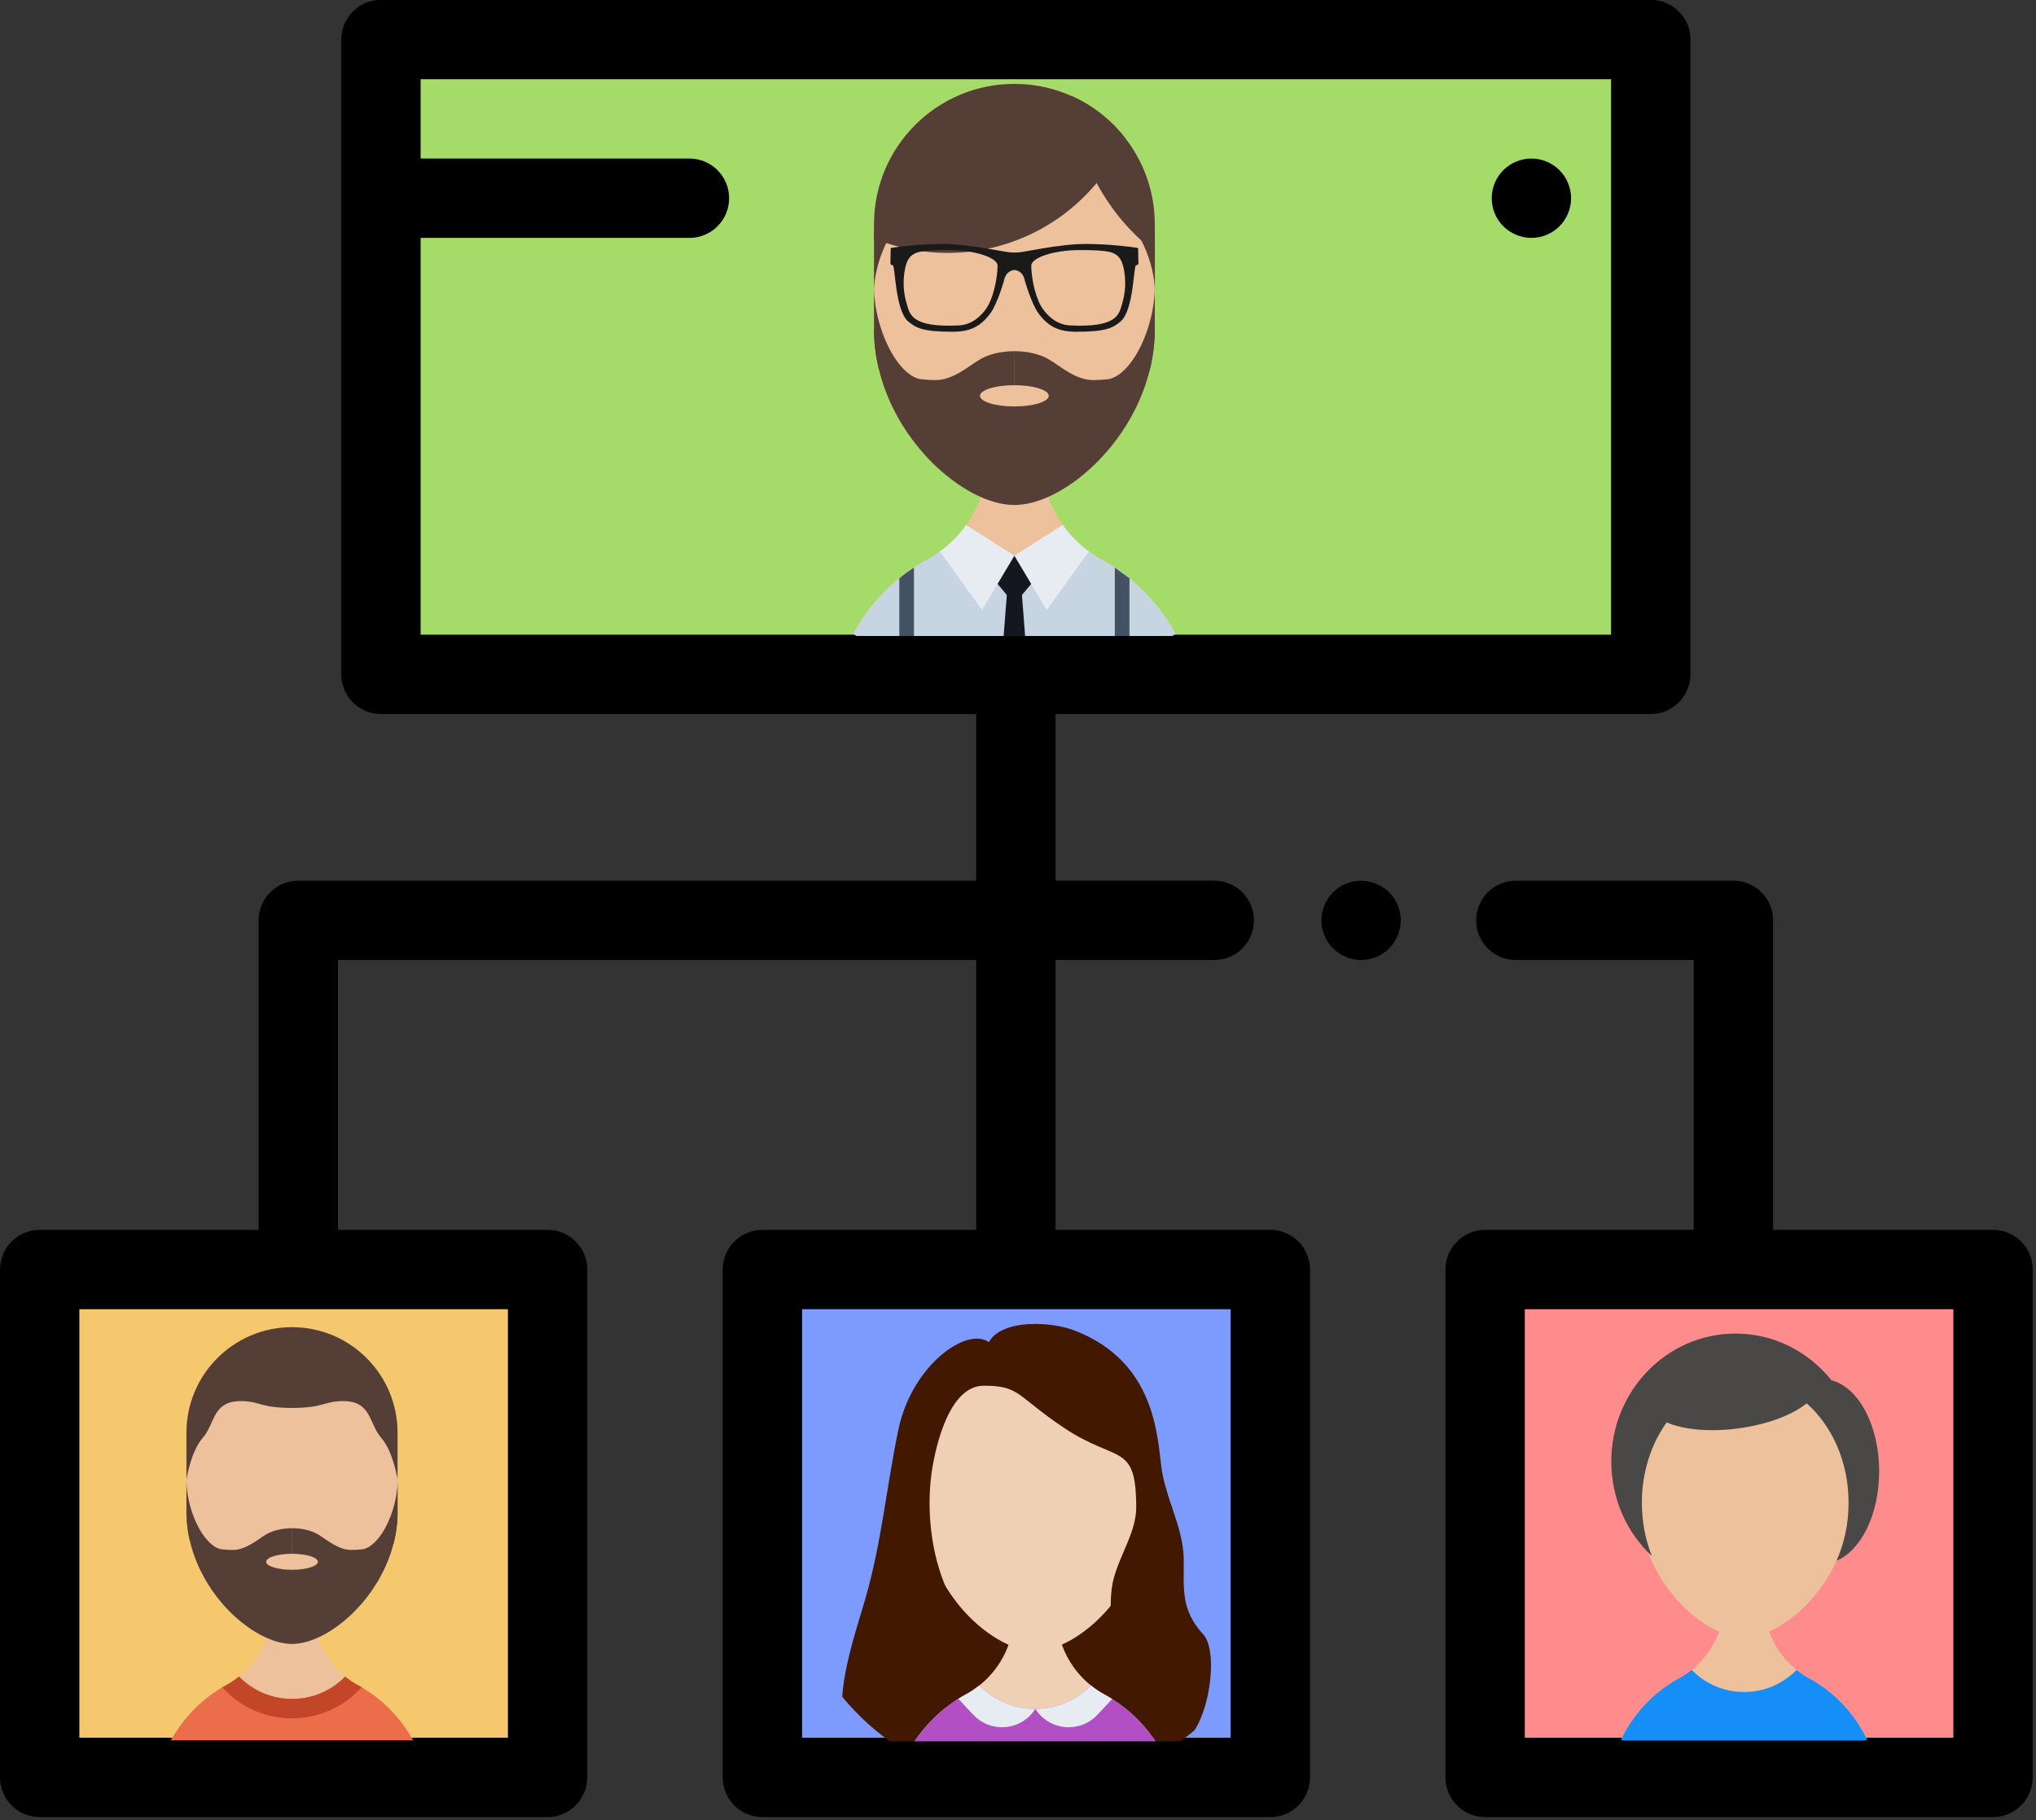 <?xml version="1.0" encoding="UTF-8" standalone="no"?>
<!-- Created with Inkscape (http://www.inkscape.org/) -->

<svg
   xmlns:dc="http://purl.org/dc/elements/1.1/"
   xmlns:cc="http://creativecommons.org/ns#"
   xmlns:rdf="http://www.w3.org/1999/02/22-rdf-syntax-ns#"
   xmlns:svg="http://www.w3.org/2000/svg"
   xmlns="http://www.w3.org/2000/svg"
   xmlns:xlink="http://www.w3.org/1999/xlink"
   xmlns:sodipodi="http://sodipodi.sourceforge.net/DTD/sodipodi-0.dtd"
   xmlns:inkscape="http://www.inkscape.org/namespaces/inkscape"
   width="142.053mm"
   height="127.008mm"
   viewBox="0 0 142.053 127.008"
   version="1.1"
   id="svg8"
   inkscape:version="0.92.3 (2405546, 2018-03-11)"
   sodipodi:docname="multi party.svg">
  <rect x="0" y="0" width="142.053" height="127.008" fill="#333333" stroke="none"/>
  <defs
     id="defs2">
    <circle
       r="94.074"
       cy="94.074"
       cx="94.074"
       id="SVGID_1_" />
    <circle
       r="94.074"
       cy="94.074"
       cx="94.074"
       id="SVGID_1_-3" />
    <circle
       r="94.074"
       cy="94.074"
       cx="94.074"
       id="SVGID_1_-8" />
    <circle
       r="94.074"
       cy="94.075"
       cx="94.074"
       id="SVGID_1_-4" />
  </defs>
  <sodipodi:namedview
     id="base"
     pagecolor="#ffffff"
     bordercolor="#666666"
     borderopacity="1.0"
     inkscape:pageopacity="0.0"
     inkscape:pageshadow="2"
     inkscape:zoom="0.49497475"
     inkscape:cx="-155.16836"
     inkscape:cy="210.84889"
     inkscape:document-units="mm"
     inkscape:current-layer="layer1"
     showgrid="false"
     inkscape:window-width="1440"
     inkscape:window-height="837"
     inkscape:window-x="-8"
     inkscape:window-y="-8"
     inkscape:window-maximized="1"
     fit-margin-top="0"
     fit-margin-left="0"
     fit-margin-right="0"
     fit-margin-bottom="0" />
  <g
     inkscape:label="Layer 1"
     inkscape:groupmode="layer"
     id="layer1"
     transform="translate(-37.246,-74.454)">
    <g
       id="g4594"
       transform="matrix(0.277,0,0,0.277,37.246,66.932)">
      <rect
         id="rect4518"
         height="159.921"
         width="319.841"
         style="fill:#a5dc69"
         y="37.112"
         x="95.952" />
      <rect
         id="rect4520"
         height="127.937"
         width="127.937"
         style="fill:#f5c86e"
         y="346.958"
         x="9.995" />
      <rect
         id="rect4522"
         height="127.937"
         width="127.937"
         style="fill:#7d9bff"
         y="346.958"
         x="192.035" />
      <rect
         id="rect4524"
         height="127.937"
         width="127.937"
         style="fill:#ff8c8c"
         y="346.958"
         x="374.064" />
      <path
         id="path4526"
         d="m 342.83,249.003 c -2.629,0 -5.207,1.068 -7.066,2.929 -1.859,1.86 -2.929,4.438 -2.929,7.066 0,2.628 1.068,5.207 2.929,7.065 1.859,1.859 4.438,2.93 7.066,2.93 2.629,0 5.197,-1.069 7.065,-2.93 1.859,-1.858 2.93,-4.437 2.93,-7.065 0,-2.628 -1.069,-5.207 -2.93,-7.066 -1.858,-1.86 -4.436,-2.929 -7.065,-2.929 z"
         inkscape:connector-curvature="0" />
      <path
         id="path4528"
         d="m 319.968,336.96 h -54.1 v -67.966 h 39.98 c 5.519,0 9.995,-4.476 9.995,-9.995 0,-5.519 -4.476,-9.995 -9.995,-9.995 h -39.98 v -41.979 h 149.926 c 5.519,0 9.995,-4.476 9.995,-9.995 V 37.109 c 0,-5.519 -4.476,-9.995 -9.995,-9.995 H 95.952 c -5.519,0 -9.995,4.476 -9.995,9.995 V 197.03 c 0,5.519 4.476,9.995 9.995,9.995 h 149.926 v 41.979 H 75.131 c -5.519,0 -9.995,4.476 -9.995,9.995 V 336.96 H 9.995 C 4.476,336.96 0,341.436 0,346.955 v 127.937 c 0,5.519 4.476,9.995 9.995,9.995 h 127.937 c 5.519,0 9.995,-4.476 9.995,-9.995 V 346.955 c 0,-5.519 -4.476,-9.995 -9.995,-9.995 H 85.126 v -67.966 h 160.752 v 67.966 h -53.846 c -5.519,0 -9.995,4.476 -9.995,9.995 v 127.937 c 0,5.519 4.476,9.995 9.995,9.995 h 127.937 c 5.519,0 9.995,-4.476 9.995,-9.995 V 346.955 c -10e-4,-5.52 -4.477,-9.995 -9.996,-9.995 z M 105.947,87.084 h 67.71 c 5.519,0 9.995,-4.476 9.995,-9.995 0,-5.519 -4.476,-9.995 -9.995,-9.995 h -67.71 V 47.104 H 405.798 V 187.035 H 105.947 Z m 21.99,377.812 H 19.99 V 356.95 h 107.946 v 107.946 z m 182.036,0 H 202.027 V 356.95 h 107.946 z"
         inkscape:connector-curvature="0" />
      <path
         id="path4530"
         d="M 502.005,336.96 H 446.61 v -77.961 c 0,-5.519 -4.476,-9.995 -9.995,-9.995 H 381.81 c -5.519,0 -9.995,4.476 -9.995,9.995 0,5.519 4.476,9.995 9.995,9.995 h 44.81 v 67.966 h -52.552 c -5.519,0 -9.995,4.476 -9.995,9.995 v 127.937 c 0,5.519 4.476,9.995 9.995,9.995 h 127.937 c 5.519,0 9.995,-4.476 9.995,-9.995 V 346.955 c 0,-5.52 -4.476,-9.995 -9.995,-9.995 z M 492.01,464.896 H 384.063 V 356.95 H 492.01 Z"
         inkscape:connector-curvature="0" />
      <path
         id="path4532"
         d="m 385.729,67.094 c -2.639,0 -5.207,1.068 -7.076,2.929 -1.858,1.859 -2.919,4.438 -2.919,7.066 0,2.628 1.06,5.207 2.919,7.065 1.869,1.859 4.448,2.93 7.076,2.93 2.629,0 5.197,-1.069 7.066,-2.93 1.859,-1.858 2.929,-4.437 2.929,-7.065 0,-2.628 -1.068,-5.207 -2.929,-7.066 -1.86,-1.86 -4.438,-2.929 -7.066,-2.929 z"
         inkscape:connector-curvature="0" />
      <g
         id="g4534" />
      <g
         id="g4536" />
      <g
         id="g4538" />
      <g
         id="g4540" />
      <g
         id="g4542" />
      <g
         id="g4544" />
      <g
         id="g4546" />
      <g
         id="g4548" />
      <g
         id="g4550" />
      <g
         id="g4552" />
      <g
         id="g4554" />
      <g
         id="g4556" />
      <g
         id="g4558" />
      <g
         id="g4560" />
      <g
         id="g4562" />
    </g>
    <g
       id="g4825"
       transform="matrix(0.234,0,0,0.234,155.942,68.341)">
      <g
         transform="translate(-298.868,40.198)"
         id="g4737">
        <defs
           id="defs4684">
          <circle
             id="circle4779"
             cx="94.074"
             cy="94.074"
             r="94.074" />
        </defs>
        <clipPath
           id="SVGID_2_">
          <use
             height="100%"
             width="100%"
             y="0"
             x="0"
             xlink:href="#SVGID_1_"
             style="overflow:visible"
             id="use4688" />
        </clipPath>
        <path
           inkscape:connector-curvature="0"
           style="fill:#ecc19c"
           d="M 135.938,52.784 V 84.05 c 0,0.453 -0.011,0.905 -0.021,1.357 -0.02,0.936 -0.072,1.871 -0.154,2.796 -0.02,0.319 -0.052,0.637 -0.093,0.956 -0.134,1.326 -0.318,2.632 -0.555,3.928 -0.083,0.432 -0.165,0.853 -0.258,1.275 -0.01,0.092 -0.03,0.175 -0.051,0.257 -0.083,0.432 -0.186,0.854 -0.288,1.275 -0.041,0.226 -0.103,0.452 -0.154,0.679 -0.052,0.195 -0.103,0.391 -0.164,0.586 -0.217,0.843 -0.463,1.666 -0.721,2.488 -0.123,0.391 -0.246,0.771 -0.38,1.162 -0.011,0.041 -0.031,0.082 -0.041,0.123 -0.124,0.349 -0.247,0.699 -0.37,1.048 -0.041,0.103 -0.082,0.205 -0.124,0.319 -0.123,0.329 -0.246,0.658 -0.38,0.987 -0.154,0.401 -0.318,0.792 -0.483,1.183 -0.144,0.35 -0.298,0.699 -0.452,1.049 -0.02,0.062 -0.052,0.113 -0.072,0.174 -0.175,0.37 -0.339,0.741 -0.514,1.1 -0.175,0.38 -0.36,0.761 -0.556,1.142 -0.37,0.75 -0.771,1.501 -1.172,2.231 -0.185,0.329 -0.37,0.658 -0.556,0.987 -1.583,2.725 -3.341,5.285 -5.253,7.649 -0.258,0.339 -0.524,0.668 -0.802,0.987 -0.381,0.462 -0.772,0.915 -1.162,1.357 -0.35,0.391 -0.699,0.781 -1.059,1.162 -0.987,1.059 -1.995,2.067 -3.023,3.013 -0.205,0.206 -0.422,0.391 -0.638,0.586 -0.349,0.319 -0.698,0.627 -1.059,0.925 -0.277,0.247 -0.565,0.483 -0.854,0.72 -0.74,0.606 -1.48,1.192 -2.23,1.737 -0.309,0.237 -0.628,0.463 -0.946,0.679 -0.514,0.37 -1.038,0.72 -1.563,1.059 -0.288,0.195 -0.586,0.38 -0.885,0.555 -1.049,0.648 -2.107,1.244 -3.156,1.758 -0.257,0.133 -0.514,0.257 -0.771,0.38 -0.258,0.123 -0.524,0.247 -0.802,0.37 -0.34,0.154 -0.679,0.298 -1.018,0.432 -0.134,0.062 -0.268,0.113 -0.401,0.154 -0.4,0.165 -0.812,0.319 -1.213,0.452 -0.504,0.185 -1.018,0.339 -1.521,0.483 -0.35,0.103 -0.709,0.195 -1.059,0.277 -0.021,0.011 -0.041,0.021 -0.072,0.021 -0.35,0.082 -0.699,0.165 -1.049,0.226 -0.093,0.021 -0.184,0.041 -0.277,0.051 -0.288,0.051 -0.576,0.103 -0.864,0.134 -0.411,0.062 -0.822,0.113 -1.233,0.134 -0.143,0.02 -0.277,0.031 -0.422,0.031 -0.328,0.021 -0.657,0.031 -0.977,0.031 h -0.03 c -0.319,0 -0.638,-0.01 -0.956,-0.031 -0.124,0 -0.247,-0.01 -0.371,-0.031 -0.287,-0.01 -0.586,-0.042 -0.894,-0.083 -0.062,0 -0.134,-0.01 -0.195,-0.02 -0.381,-0.051 -0.761,-0.113 -1.152,-0.185 -0.328,-0.051 -0.657,-0.124 -0.997,-0.206 -1.758,-0.401 -3.567,-1.007 -5.397,-1.82 -1.563,-0.689 -3.146,-1.521 -4.719,-2.488 -0.792,-0.483 -1.584,-0.997 -2.365,-1.542 -0.391,-0.278 -0.781,-0.555 -1.172,-0.843 -1.224,-0.895 -2.437,-1.871 -3.63,-2.92 -0.328,-0.298 -0.657,-0.596 -0.986,-0.905 -0.329,-0.298 -0.658,-0.606 -0.977,-0.904 -0.803,-0.771 -1.584,-1.573 -2.345,-2.406 -0.298,-0.318 -0.596,-0.647 -0.895,-0.987 -0.822,-0.925 -1.624,-1.881 -2.385,-2.879 -0.299,-0.36 -0.576,-0.73 -0.854,-1.1 -1.038,-1.377 -2.025,-2.817 -2.951,-4.308 -0.246,-0.401 -0.493,-0.813 -0.729,-1.213 -0.288,-0.483 -0.565,-0.976 -0.843,-1.47 -1.028,-1.851 -1.975,-3.773 -2.797,-5.758 -0.123,-0.288 -0.247,-0.576 -0.35,-0.863 -0.165,-0.37 -0.309,-0.751 -0.442,-1.121 -0.205,-0.545 -0.4,-1.09 -0.586,-1.635 -0.185,-0.545 -0.359,-1.1 -0.534,-1.655 -0.165,-0.535 -0.319,-1.069 -0.463,-1.614 -0.165,-0.576 -0.318,-1.162 -0.452,-1.758 -0.011,-0.062 -0.031,-0.123 -0.041,-0.185 -0.195,-0.822 -0.37,-1.655 -0.524,-2.498 -0.206,-1.111 -0.37,-2.242 -0.494,-3.383 -0.051,-0.36 -0.082,-0.72 -0.113,-1.08 -0.041,-0.38 -0.071,-0.751 -0.092,-1.131 -0.052,-0.689 -0.083,-1.388 -0.104,-2.087 -0.01,-0.453 -0.021,-0.905 -0.021,-1.357 V 52.784 c 0,-23.102 18.723,-41.834 41.825,-41.855 h 0.041 c 3.188,0 6.292,0.359 9.273,1.028 2.725,0.617 5.347,1.501 7.835,2.622 3.393,1.522 6.549,3.475 9.387,5.809 2.385,1.954 4.555,4.154 6.446,6.58 5.586,7.115 8.917,16.07 8.917,25.816 z"
           clip-path="url(#SVGID_2_)"
           id="path4691" />
        <path
           inkscape:connector-curvature="0"
           style="fill:#ecc19c"
           d="m 148.613,200.741 v 0.01 H 39.538 v -0.01 c 0,-6.158 1.018,-12.091 2.91,-17.612 0.339,-0.997 0.709,-1.984 1.11,-2.961 v -0.01 c 0.4,-0.977 0.822,-1.933 1.274,-2.879 1.8,-3.794 4.041,-7.341 6.642,-10.59 0.658,-0.812 1.326,-1.604 2.016,-2.365 0.339,-0.391 0.699,-0.771 1.059,-1.151 0.36,-0.37 0.72,-0.74 1.09,-1.11 1.841,-1.84 3.814,-3.526 5.892,-5.079 1.038,-0.771 2.087,-1.491 3.177,-2.19 1.09,-0.689 2.2,-1.347 3.331,-1.964 0.021,-0.02 0.041,-0.02 0.041,-0.02 0.442,-0.236 0.874,-0.493 1.306,-0.761 0.854,-0.514 1.696,-1.069 2.499,-1.665 0.411,-0.288 0.802,-0.586 1.192,-0.905 0.925,-0.74 1.819,-1.532 2.673,-2.365 0.277,-0.277 0.556,-0.555 0.833,-0.843 0.575,-0.597 1.12,-1.224 1.645,-1.861 0.258,-0.308 0.515,-0.627 0.751,-0.946 0.247,-0.318 0.483,-0.647 0.72,-0.977 1.83,-2.55 3.3,-5.356 4.38,-8.349 1.306,-3.64 2.015,-7.557 2.015,-11.649 l 7.948,0.041 8.173,0.041 c 0,4.04 0.689,7.916 1.964,11.515 1.06,3.002 2.529,5.809 4.329,8.359 1.871,2.652 4.102,5.017 6.631,7.042 0.381,0.309 0.761,0.607 1.142,0.884 0.37,0.278 0.75,0.545 1.141,0.802 0.083,0.062 0.154,0.113 0.237,0.165 0.37,0.247 0.74,0.494 1.131,0.72 0.421,0.257 0.854,0.514 1.285,0.751 0.071,0.02 0.134,0.051 0.185,0.093 0.905,0.504 1.8,1.028 2.674,1.573 0.421,0.257 0.843,0.524 1.254,0.823 0.854,0.555 1.687,1.141 2.498,1.758 0,0.011 0.011,0.011 0.011,0.011 h 0.01 c 2.077,1.552 4.041,3.248 5.881,5.079 9.908,9.869 16.025,23.502 16.025,38.595 z"
           clip-path="url(#SVGID_2_)"
           id="path4693" />
        <path
           inkscape:connector-curvature="0"
           style="fill:#c7d4e2"
           d="M 148.614,200.743 H 39.539 c 0,-6.159 1.019,-12.091 2.91,-17.612 0.339,-0.998 0.709,-1.984 1.11,-2.961 -0.011,-0.011 0,-0.011 0,-0.011 0.391,-0.977 0.822,-1.933 1.274,-2.878 1.8,-3.794 4.041,-7.341 6.642,-10.59 0.658,-0.813 1.327,-1.604 2.016,-2.365 0.339,-0.391 0.699,-0.771 1.059,-1.151 0.36,-0.37 0.72,-0.74 1.09,-1.11 1.841,-1.84 3.814,-3.527 5.892,-5.079 1.038,-0.771 2.087,-1.491 3.177,-2.19 1.09,-0.699 2.2,-1.357 3.331,-1.974 0.021,-0.02 0.041,-0.01 0.041,-0.01 v -0.01 c 0.442,-0.247 0.874,-0.494 1.306,-0.751 1.285,-0.781 2.52,-1.645 3.671,-2.591 0.01,0.01 0.01,0.01 0.021,0.02 5.325,5.449 12.738,8.831 20.964,8.852 h 0.082 c 8.225,0 15.669,-3.393 21.015,-8.842 l 0.011,-0.01 c 0.729,0.606 1.49,1.172 2.272,1.696 0.082,0.061 0.154,0.113 0.236,0.164 0.37,0.247 0.75,0.483 1.131,0.72 0.422,0.257 0.854,0.504 1.285,0.74 0.072,0.02 0.123,0.061 0.185,0.092 0.905,0.504 1.8,1.028 2.674,1.583 0.421,0.257 0.843,0.524 1.254,0.823 0.854,0.545 1.687,1.141 2.498,1.758 h 0.021 c 2.088,1.563 4.051,3.259 5.881,5.089 9.909,9.872 16.026,23.505 16.026,38.598 z"
           clip-path="url(#SVGID_2_)"
           id="path4695" />
        <path
           inkscape:connector-curvature="0"
           style="fill:#543e36"
           d="m 135.938,84.05 c 0,0.453 -0.011,0.905 -0.021,1.357 -0.02,0.936 -0.072,1.871 -0.154,2.796 -0.02,0.319 -0.052,0.637 -0.093,0.956 -0.134,1.326 -0.318,2.632 -0.555,3.928 -0.083,0.432 -0.165,0.853 -0.258,1.275 -0.01,0.092 -0.03,0.175 -0.051,0.257 -0.083,0.432 -0.186,0.854 -0.288,1.275 -0.052,0.247 -0.113,0.483 -0.186,0.72 -0.03,0.185 -0.082,0.37 -0.133,0.545 -0.217,0.843 -0.463,1.666 -0.721,2.488 -0.123,0.391 -0.246,0.771 -0.38,1.162 -0.011,0.041 -0.031,0.082 -0.041,0.123 -0.124,0.349 -0.247,0.699 -0.37,1.048 -0.041,0.103 -0.082,0.205 -0.124,0.319 -0.123,0.329 -0.246,0.658 -0.38,0.987 -0.154,0.401 -0.318,0.792 -0.483,1.183 -0.144,0.35 -0.298,0.699 -0.452,1.049 -0.02,0.062 -0.052,0.113 -0.072,0.174 -0.175,0.37 -0.339,0.741 -0.514,1.1 -0.175,0.38 -0.36,0.761 -0.556,1.142 -0.37,0.75 -0.771,1.501 -1.172,2.231 -0.185,0.329 -0.37,0.658 -0.556,0.987 -1.583,2.725 -3.341,5.285 -5.253,7.649 -0.258,0.339 -0.524,0.668 -0.802,0.987 -0.381,0.462 -0.772,0.915 -1.162,1.357 -0.35,0.391 -0.699,0.781 -1.059,1.162 -0.987,1.059 -1.995,2.067 -3.023,3.013 -0.205,0.206 -0.422,0.391 -0.638,0.586 -0.349,0.319 -0.698,0.627 -1.059,0.925 -0.277,0.247 -0.565,0.483 -0.854,0.72 -0.74,0.606 -1.48,1.192 -2.23,1.737 -0.309,0.237 -0.628,0.463 -0.946,0.679 -0.514,0.37 -1.038,0.72 -1.563,1.059 -0.288,0.195 -0.586,0.38 -0.885,0.555 -1.049,0.648 -2.107,1.244 -3.156,1.758 -0.257,0.133 -0.514,0.257 -0.771,0.38 -0.258,0.123 -0.524,0.247 -0.802,0.37 -0.34,0.154 -0.679,0.298 -1.018,0.432 -0.134,0.062 -0.268,0.113 -0.401,0.154 -0.4,0.165 -0.812,0.319 -1.213,0.452 -0.504,0.185 -1.018,0.339 -1.521,0.483 -0.35,0.103 -0.709,0.195 -1.059,0.277 -0.021,0.011 -0.041,0.021 -0.072,0.021 -0.35,0.082 -0.699,0.165 -1.049,0.226 -0.093,0.021 -0.184,0.041 -0.277,0.051 -0.288,0.051 -0.576,0.103 -0.864,0.134 -0.411,0.062 -0.822,0.113 -1.233,0.134 -0.143,0.02 -0.277,0.031 -0.422,0.031 -0.328,0.021 -0.657,0.031 -0.977,0.031 h -0.03 c -0.319,0 -0.638,-0.01 -0.956,-0.031 -0.124,0 -0.247,-0.01 -0.371,-0.031 -0.287,-0.01 -0.586,-0.042 -0.894,-0.083 -0.062,0 -0.134,-0.01 -0.195,-0.02 -0.381,-0.051 -0.761,-0.113 -1.152,-0.185 -0.328,-0.051 -0.657,-0.124 -0.997,-0.206 -1.758,-0.401 -3.567,-1.007 -5.397,-1.82 -1.563,-0.689 -3.146,-1.521 -4.719,-2.488 -0.792,-0.473 -1.573,-0.987 -2.365,-1.542 -0.391,-0.278 -0.781,-0.555 -1.172,-0.843 -1.224,-0.895 -2.437,-1.871 -3.63,-2.92 -0.328,-0.298 -0.657,-0.596 -0.986,-0.905 -0.329,-0.298 -0.658,-0.606 -0.977,-0.904 -0.803,-0.771 -1.584,-1.573 -2.345,-2.406 -0.298,-0.318 -0.596,-0.647 -0.895,-0.987 -0.822,-0.925 -1.624,-1.881 -2.385,-2.879 -0.299,-0.36 -0.576,-0.73 -0.854,-1.1 -1.038,-1.377 -2.025,-2.817 -2.951,-4.308 -0.246,-0.401 -0.493,-0.813 -0.729,-1.213 -0.288,-0.483 -0.565,-0.976 -0.843,-1.47 -1.028,-1.851 -1.975,-3.773 -2.797,-5.758 -0.123,-0.288 -0.247,-0.576 -0.35,-0.863 -0.165,-0.37 -0.309,-0.751 -0.442,-1.121 -0.205,-0.545 -0.4,-1.09 -0.586,-1.635 -0.185,-0.545 -0.359,-1.1 -0.534,-1.655 -0.165,-0.535 -0.319,-1.069 -0.463,-1.614 -0.165,-0.576 -0.318,-1.162 -0.452,-1.758 -0.011,-0.062 -0.031,-0.123 -0.041,-0.185 -0.195,-0.822 -0.37,-1.655 -0.524,-2.498 -0.206,-1.111 -0.37,-2.242 -0.494,-3.383 -0.051,-0.36 -0.082,-0.72 -0.113,-1.08 -0.041,-0.38 -0.071,-0.751 -0.092,-1.131 -0.052,-0.689 -0.083,-1.388 -0.104,-2.087 -0.01,-0.453 -0.021,-0.905 -0.021,-1.357 l 6.684,13.14 11.484,5.007 13.581,1.224 10.076,0.915 H 94.1 l 9.428,0.854 21.005,1.892 z"
           clip-path="url(#SVGID_2_)"
           id="path4697" />
        <path
           inkscape:connector-curvature="0"
           style="fill:#543e36"
           d="m 127.023,26.968 c -2.046,4.637 -4.709,8.945 -7.855,12.852 -0.185,0.227 -0.37,0.453 -0.565,0.679 -6.446,7.762 -14.897,13.798 -24.562,17.324 -2.54,0.936 -5.161,1.696 -7.855,2.262 -1.799,0.38 -3.629,0.679 -5.49,0.895 -2.139,0.236 -4.318,0.36 -6.528,0.36 -2.529,0 -5.007,-0.165 -7.443,-0.483 -2.386,-0.298 -4.72,-0.74 -7.002,-1.336 -1.306,-0.329 -2.581,-0.709 -3.846,-1.131 -1.244,-0.411 -2.457,-0.864 -3.66,-1.357 v -4.246 c 0,-23.102 18.723,-41.834 41.825,-41.855 h 0.041 c 3.188,0 6.292,0.359 9.273,1.028 2.725,0.617 5.347,1.501 7.835,2.622 3.393,1.522 6.549,3.475 9.387,5.809 2.384,1.95 4.554,4.151 6.445,6.577 z"
           clip-path="url(#SVGID_2_)"
           id="path4699" />
        <path
           inkscape:connector-curvature="0"
           style="fill:#543e36"
           d="m 135.938,52.784 v 8.235 c -7.136,-5.521 -13.047,-12.502 -17.314,-20.48 -0.01,-0.01 -0.01,-0.031 -0.021,-0.041 -4.194,-7.834 -6.796,-16.625 -7.412,-25.92 3.393,1.522 6.549,3.475 9.387,5.809 2.385,1.954 4.555,4.154 6.446,6.58 5.583,7.116 8.914,16.071 8.914,25.817 z"
           clip-path="url(#SVGID_2_)"
           id="path4701" />
        <path
           inkscape:connector-curvature="0"
           style="fill:#543e36"
           d="m 57.12,56.013 c -0.441,0.771 -0.843,1.563 -1.244,2.375 -0.153,0.318 -0.308,0.658 -0.462,0.987 -2.025,4.503 -3.044,8.924 -3.188,12.914 0,0.113 -0.011,0.236 -0.011,0.35 V 56.517 c 0,-0.576 0.021,-1.142 0.021,-1.697 1.625,0.422 3.249,0.833 4.884,1.193 z"
           clip-path="url(#SVGID_2_)"
           id="path4703" />
        <path
           inkscape:connector-curvature="0"
           style="fill:#543e36"
           d="m 131.054,56.013 c 0.622,1.093 1.177,2.213 1.71,3.361 2.088,4.643 3.11,9.178 3.198,13.268 v -16.13 c 0,-0.567 -0.021,-1.134 -0.021,-1.688 -1.623,0.419 -3.244,0.824 -4.887,1.189 z"
           clip-path="url(#SVGID_2_)"
           id="path4705" />
        <path
           inkscape:connector-curvature="0"
           style="fill:#1a1a1a"
           d="m 130.972,60.167 c 0,-0.175 -0.134,-0.329 -0.309,-0.35 -1.48,-0.226 -8.143,-1.142 -15.309,-1.142 -8.133,0 -18.63,2.55 -20.46,2.55 H 93.27 c -0.854,0 -3.588,-0.555 -7.084,-1.141 -4.02,-0.679 -9.037,-1.409 -13.376,-1.409 -5.243,0 -10.22,0.494 -13.088,0.843 -1.049,0.124 -1.82,0.236 -2.221,0.298 -0.175,0.021 -0.309,0.175 -0.309,0.35 l -0.082,4.369 c 0,0.154 0.093,0.288 0.236,0.35 l 0.493,0.175 c 0.73,0.278 0.669,13.448 4.596,16.738 2.334,1.943 4.411,3.053 13.16,3.053 5.069,0 8.256,-1.367 11.279,-5.449 2.18,-2.93 4.112,-9.86 4.112,-9.86 0.586,-2.858 2.714,-3.084 3.054,-3.105 0.021,0 0.041,0 0.041,0 0.071,0 2.468,0.041 3.095,3.105 0,0 1.933,6.93 4.112,9.86 3.022,4.082 6.21,5.449 11.278,5.449 8.75,0 10.826,-1.11 13.16,-3.053 3.928,-3.29 3.866,-16.46 4.596,-16.738 l 0.494,-0.175 c 0.143,-0.062 0.236,-0.195 0.236,-0.35 z M 86.875,75.753 c -1.285,3.043 -4.606,6.971 -9.284,7.207 -14.034,0.709 -14.682,-3.208 -15.587,-6.313 -0.915,-3.105 -1.151,-5.83 -0.792,-8.935 0.37,-3.105 1.152,-4.925 2.561,-5.84 0.606,-0.401 1.265,-0.761 2.951,-1.018 1.511,-0.226 3.845,-0.36 7.731,-0.36 2.251,0 4.359,0.175 6.24,0.483 4.997,0.802 8.369,2.499 8.369,4.174 0,1.143 -0.288,6.098 -2.189,10.602 z m 39.284,0.894 c -0.904,3.105 -1.552,7.022 -15.586,6.313 -4.678,-0.236 -7.999,-4.164 -9.284,-7.207 -1.902,-4.503 -2.189,-9.459 -2.189,-10.6 0,-2.303 6.395,-4.658 14.609,-4.658 8.215,0 9.53,0.617 10.683,1.378 1.408,0.915 2.189,2.735 2.56,5.84 0.36,3.105 0.123,5.83 -0.793,8.934 z"
           clip-path="url(#SVGID_2_)"
           id="path4707" />
        <g
           clip-path="url(#SVGID_2_)"
           id="g4713">
          <path
             inkscape:connector-curvature="0"
             style="fill:#543e36"
             d="m 94.123,90.65 -0.011,10.138 -0.01,3.547 v 2.786 l -0.011,9.253 v 0.01 l -0.01,-0.01 H 94.07 L 94.04,116.353 53.604,95.771 c -0.011,-0.062 -0.031,-0.123 -0.041,-0.185 -0.195,-0.822 -0.37,-1.655 -0.524,-2.498 -0.206,-1.111 -0.37,-2.242 -0.494,-3.383 -0.051,-0.36 -0.082,-0.72 -0.113,-1.08 -0.041,-0.38 -0.071,-0.751 -0.092,-1.131 -0.052,-0.689 -0.083,-1.388 -0.104,-2.087 -0.01,-0.453 -0.021,-0.905 -0.021,-1.357 V 71.764 c 0,0.175 0.011,0.35 0.011,0.524 0.082,2.971 0.555,6.241 1.47,9.582 0.71,2.57 1.594,4.945 2.622,7.063 v 0.01 c 2.694,5.604 6.303,9.407 9.623,10.024 0.206,0.031 0.422,0.051 0.628,0.072 1.285,0.144 2.632,0.226 4.02,0.226 5.243,0 9.901,-4.215 12.831,-5.922 0.021,-0.01 0.041,-0.021 0.062,-0.031 0.154,-0.093 0.309,-0.185 0.442,-0.278 0.041,-0.031 0.082,-0.051 0.123,-0.072 2.468,-1.409 6.025,-2.303 9.994,-2.313 h 0.082 z"
             id="path4709" />
          <path
             inkscape:connector-curvature="0"
             style="fill:#543e36"
             d="m 135.947,71.764 -0.01,12.286 c 0,3.085 -0.288,6.107 -0.822,9.038 -0.217,1.172 -0.463,2.333 -0.751,3.485 l -9.49,13.705 -30.782,6.097 h -0.01 l -0.011,0.01 v -0.01 l -0.03,-25.727 h 0.082 c 3.969,0.01 7.536,0.905 10.004,2.313 0.041,0.021 0.071,0.041 0.113,0.072 0.144,0.093 0.298,0.185 0.452,0.278 0.01,0.01 0.03,0.021 0.051,0.031 2.941,1.707 7.588,5.925 12.832,5.925 1.388,0 2.734,-0.082 4.019,-0.226 0.216,-0.021 0.422,-0.041 0.638,-0.072 3.311,-0.617 6.93,-4.421 9.613,-10.024 v -0.01 c 1.027,-2.118 1.912,-4.493 2.621,-7.063 0.926,-3.393 1.409,-6.703 1.471,-9.716 0.01,-0.135 0.01,-0.259 0.01,-0.392 z"
             id="path4711" />
        </g>
        <ellipse
           style="fill:#ecc19c"
           cx="94.074"
           cy="103.955"
           rx="10.255"
           ry="3.17"
           clip-path="url(#SVGID_2_)"
           id="ellipse4715" />
        <g
           clip-path="url(#SVGID_2_)"
           id="g4721">
          <path
             inkscape:connector-curvature="0"
             style="fill:#435363"
             d="m 64.131,155.174 v 56.558 h -4.369 v -53.37 c 0.586,-0.473 1.172,-0.936 1.769,-1.378 0.853,-0.637 1.716,-1.234 2.6,-1.81 z"
             id="path4717" />
          <polygon
             style="fill:#435363"
             points="128.39,211.732 128.39,200.741 128.39,158.372 124.021,155.185 124.021,200.741 124.021,211.732 "
             id="polygon4719" />
        </g>
        <g
           clip-path="url(#SVGID_2_)"
           id="g4735">
          <g
             id="g4727">
            <polygon
               style="fill:#141720"
               points="82.113,151.713 94.074,166.049 106.036,151.713 "
               id="polygon4723" />
            <path
               inkscape:connector-curvature="0"
               style="fill:#141720"
               d="m 94.074,225.437 h -7.073 l 5.11,-65.8 c 0.215,0.837 3.712,0.837 3.927,0 l 5.11,65.8 z"
               id="path4725" />
          </g>
          <g
             id="g4733">
            <path
               inkscape:connector-curvature="0"
               style="fill:#e7ecf2"
               d="m 94.07,151.638 -0.03,0.051 -0.011,0.021 -4.966,8.338 -4.637,7.772 -12.554,-17.447 c 0.401,-0.288 0.802,-0.596 1.183,-0.915 0.01,0.01 0.01,0.01 0.021,0.021 2.518,-2.005 4.76,-4.359 6.621,-6.991 l 14.343,9.13 z"
               id="path4729" />
            <path
               inkscape:connector-curvature="0"
               style="fill:#e7ecf2"
               d="m 116.278,150.373 -12.554,17.447 -4.637,-7.772 -4.977,-8.338 -0.041,-0.072 14.436,-9.191 c 1.871,2.652 4.102,5.017 6.631,7.042 0.382,0.308 0.761,0.607 1.142,0.884 z"
               id="path4731" />
          </g>
        </g>
      </g>
      <g
         id="g4741" />
      <g
         id="g4743" />
      <g
         id="g4745" />
      <g
         id="g4747" />
      <g
         id="g4749" />
      <g
         id="g4751" />
      <g
         id="g4753" />
      <g
         id="g4755" />
      <g
         id="g4757" />
      <g
         id="g4759" />
      <g
         id="g4761" />
      <g
         id="g4763" />
      <g
         id="g4765" />
      <g
         id="g4767" />
      <g
         id="g4769" />
    </g>
    <g
       id="g4927"
       transform="matrix(0.185,0,0,0.185,79.165,163.657)">
      <g
         id="g4855"
         transform="translate(30.305,4.041)">
        <g
           id="g4853"
           transform="translate(39.396)">
          <defs
             id="defs4828">
            <circle
               r="94.074"
               cy="94.074"
               cx="94.074"
               id="circle4895" />
          </defs>
          <clipPath
             id="SVGID_2_-5">
            <use
               id="use4832"
               style="overflow:visible"
               xlink:href="#SVGID_1_-3"
               x="0"
               y="0"
               width="100%"
               height="100%" />
          </clipPath>
          <g
             id="g4851"
             clip-path="url(#SVGID_2_)">
            <polygon
               id="polygon4835"
               points="149.561,97.761 149.561,185.173 38.8,183.288 38.8,95.876 "
               style="fill:#421800" />
            <path
               id="path4837"
               d="m 135.938,58.277 v 25.775 c 0,0.452 -0.011,0.905 -0.02,1.357 -0.011,0.37 -0.021,0.73 -0.042,1.1 -0.01,0.329 -0.03,0.658 -0.061,0.987 -0.01,0.236 -0.03,0.473 -0.051,0.71 -0.011,0.144 -0.02,0.277 -0.041,0.421 -0.02,0.257 -0.042,0.524 -0.083,0.781 -0.041,0.494 -0.103,0.977 -0.175,1.47 -0.01,0.124 -0.03,0.247 -0.051,0.37 -0.031,0.247 -0.072,0.494 -0.113,0.74 v 0.031 c -0.061,0.359 -0.123,0.709 -0.186,1.069 -0.092,0.494 -0.185,0.987 -0.287,1.47 -0.011,0.021 -0.011,0.041 -0.02,0.062 -0.011,0.072 -0.021,0.144 -0.042,0.216 -0.01,0.021 -0.01,0.041 -0.02,0.062 -0.051,0.268 -0.112,0.524 -0.175,0.781 -0.02,0.113 -0.041,0.227 -0.082,0.339 -0.03,0.185 -0.082,0.37 -0.123,0.555 -0.031,0.103 -0.052,0.216 -0.093,0.319 -0.02,0.093 -0.051,0.185 -0.072,0.268 -0.216,0.843 -0.462,1.666 -0.72,2.488 -0.123,0.391 -0.246,0.771 -0.38,1.162 -0.011,0.041 -0.031,0.082 -0.041,0.123 -0.124,0.35 -0.247,0.699 -0.37,1.049 -0.041,0.103 -0.082,0.206 -0.124,0.319 -0.123,0.329 -0.246,0.658 -0.38,0.987 -0.154,0.401 -0.319,0.792 -0.483,1.183 -0.144,0.35 -0.298,0.699 -0.452,1.048 -0.021,0.062 -0.052,0.113 -0.072,0.175 -0.175,0.37 -0.339,0.74 -0.514,1.1 -0.175,0.38 -0.36,0.761 -0.556,1.141 -0.37,0.751 -0.77,1.501 -1.172,2.231 l -0.555,0.987 c -1.584,2.724 -3.342,5.285 -5.254,7.649 -0.258,0.34 -0.524,0.669 -0.803,0.987 -0.38,0.463 -0.771,0.915 -1.161,1.357 -0.329,0.37 -0.669,0.75 -1.019,1.11 -0.01,0.021 -0.021,0.031 -0.041,0.051 -0.986,1.06 -1.994,2.067 -3.022,3.013 -0.206,0.206 -0.422,0.391 -0.638,0.586 -0.35,0.319 -0.699,0.628 -1.059,0.926 -0.277,0.247 -0.565,0.483 -0.853,0.72 -0.74,0.606 -1.48,1.192 -2.23,1.737 -0.309,0.236 -0.628,0.463 -0.946,0.679 -0.514,0.37 -1.038,0.72 -1.563,1.059 -0.288,0.195 -0.586,0.381 -0.885,0.556 -1.049,0.648 -2.107,1.244 -3.156,1.758 -0.257,0.134 -0.514,0.257 -0.771,0.381 -0.258,0.123 -0.524,0.246 -0.803,0.37 -0.339,0.154 -0.678,0.298 -1.018,0.432 -0.134,0.062 -0.268,0.113 -0.4,0.154 -0.401,0.164 -0.812,0.318 -1.214,0.452 -0.504,0.186 -1.018,0.34 -1.521,0.483 -0.35,0.103 -0.709,0.195 -1.059,0.277 -0.021,0.011 -0.042,0.021 -0.072,0.021 -0.35,0.082 -0.699,0.165 -1.049,0.227 -0.093,0.021 -0.185,0.041 -0.277,0.051 -0.288,0.052 -0.576,0.104 -0.864,0.134 -0.411,0.063 -0.822,0.113 -1.233,0.134 -0.143,0.02 -0.277,0.031 -0.422,0.031 -0.329,0.02 -0.647,0.03 -0.966,0.03 h -0.041 c -0.319,0 -0.638,-0.01 -0.957,-0.03 -0.123,0 -0.246,-0.011 -0.369,-0.031 -0.288,-0.01 -0.587,-0.041 -0.895,-0.082 -0.063,0 -0.134,-0.011 -0.195,-0.02 -0.381,-0.052 -0.762,-0.113 -1.152,-0.186 -0.329,-0.051 -0.657,-0.123 -0.997,-0.205 -1.758,-0.401 -3.567,-1.008 -5.397,-1.82 -1.563,-0.688 -3.146,-1.521 -4.719,-2.487 -0.792,-0.483 -1.584,-0.998 -2.365,-1.543 -0.391,-0.277 -0.781,-0.555 -1.172,-0.843 -1.224,-0.895 -2.437,-1.871 -3.63,-2.92 -0.328,-0.298 -0.657,-0.597 -0.986,-0.904 -0.329,-0.299 -0.658,-0.607 -0.977,-0.905 -0.761,-0.729 -1.501,-1.48 -2.211,-2.272 -0.052,-0.041 -0.093,-0.092 -0.134,-0.133 -0.298,-0.319 -0.597,-0.649 -0.894,-0.987 -0.822,-0.926 -1.624,-1.882 -2.385,-2.879 -0.299,-0.36 -0.576,-0.729 -0.854,-1.101 -1.039,-1.377 -2.025,-2.816 -2.951,-4.308 -0.246,-0.401 -0.493,-0.812 -0.729,-1.213 -0.288,-0.483 -0.565,-0.977 -0.843,-1.47 -1.028,-1.851 -1.975,-3.773 -2.797,-5.758 -0.123,-0.288 -0.247,-0.576 -0.35,-0.864 -0.165,-0.37 -0.309,-0.751 -0.442,-1.12 -0.205,-0.546 -0.4,-1.09 -0.586,-1.635 -0.185,-0.545 -0.359,-1.1 -0.534,-1.655 C 54.356,98.612 54.202,98.078 54.058,97.533 53.893,96.957 53.739,96.371 53.606,95.775 53.595,95.713 53.575,95.651 53.564,95.59 53.369,94.768 53.195,93.935 53.041,93.092 52.835,91.982 52.671,90.851 52.547,89.71 52.496,89.35 52.465,88.99 52.434,88.63 52.393,88.25 52.363,87.88 52.342,87.499 52.29,86.81 52.259,86.111 52.238,85.412 52.228,84.96 52.217,84.507 52.217,84.055 V 58.277 c 0,-22.341 17.51,-40.601 39.562,-41.794 0.042,-0.011 0.072,-0.011 0.113,-0.011 0.288,-0.01 0.576,-0.021 0.864,-0.031 0.432,-0.01 0.853,-0.021 1.285,-0.021 h 0.041 c 0.441,0 0.884,0.01 1.326,0.021 0.339,0.01 0.679,0.021 1.018,0.042 h 0.031 c 2.354,0.133 4.668,0.462 6.898,0.966 2.725,0.617 5.347,1.501 7.834,2.622 3.394,1.521 6.55,3.475 9.388,5.809 2.385,1.954 4.555,4.154 6.446,6.58 5.511,7.022 8.831,15.844 8.903,25.446 0.012,0.124 0.012,0.247 0.012,0.371 z"
               style="fill:#f0d0b4"
               inkscape:connector-curvature="0" />
            <path
               id="path4839"
               d="m 148.615,200.745 v 0.011 H 39.54 v -0.011 c 0,-6.097 0.997,-11.978 2.858,-17.457 0.021,-0.052 0.031,-0.104 0.052,-0.154 0.339,-0.997 0.709,-1.984 1.11,-2.961 v -0.011 c 0.391,-0.977 0.822,-1.933 1.274,-2.879 1.8,-3.794 4.041,-7.341 6.642,-10.59 0.658,-0.812 1.327,-1.604 2.016,-2.364 0.339,-0.391 0.699,-0.771 1.059,-1.151 0.36,-0.37 0.72,-0.74 1.09,-1.11 1.841,-1.841 3.814,-3.526 5.892,-5.079 1.038,-0.771 2.087,-1.491 3.177,-2.19 0.144,-0.092 0.288,-0.185 0.432,-0.267 0.401,-0.258 0.802,-0.504 1.214,-0.74 0.555,-0.329 1.12,-0.648 1.686,-0.957 0.021,-0.02 0.041,-0.02 0.041,-0.02 0.442,-0.236 0.874,-0.493 1.306,-0.761 1.285,-0.771 2.52,-1.624 3.691,-2.57 4.966,-3.947 8.811,-9.253 11.001,-15.34 0.638,-1.789 1.141,-3.649 1.48,-5.561 0.35,-1.975 0.535,-4.01 0.535,-6.087 l 7.947,0.041 h 0.133 l 8.04,0.041 c 0,2.036 0.175,4.03 0.515,5.974 0.329,1.912 0.822,3.763 1.449,5.542 2.159,6.106 5.994,11.433 10.96,15.401 0.74,0.606 1.491,1.161 2.282,1.686 0.083,0.063 0.154,0.113 0.237,0.165 0.37,0.247 0.74,0.493 1.131,0.72 0.421,0.257 0.854,0.514 1.285,0.75 0.071,0.02 0.134,0.052 0.185,0.093 0.905,0.504 1.8,1.028 2.674,1.573 0.071,0.041 0.133,0.082 0.205,0.134 0.35,0.216 0.71,0.441 1.049,0.689 0.854,0.545 1.687,1.142 2.498,1.759 0,0.01 0.011,0.01 0.011,0.01 h 0.01 c 1.039,0.771 2.046,1.594 3.033,2.437 0.987,0.843 1.933,1.728 2.848,2.643 5.902,5.87 10.456,13.088 13.171,21.139 1.848,5.475 2.856,11.346 2.856,17.452 z"
               style="fill:#f0d0b4"
               inkscape:connector-curvature="0" />
            <path
               id="path4841"
               d="M 148.615,200.745 H 39.54 c 0,-6.097 0.997,-11.978 2.858,-17.457 0.021,-0.052 0.031,-0.104 0.052,-0.154 0.339,-0.997 0.709,-1.984 1.11,-2.961 v -0.011 c 0.391,-0.977 0.822,-1.933 1.274,-2.879 1.8,-3.794 4.041,-7.341 6.642,-10.59 0.658,-0.812 1.327,-1.604 2.016,-2.364 0.339,-0.391 0.699,-0.771 1.059,-1.151 0.36,-0.37 0.72,-0.74 1.09,-1.11 1.841,-1.841 3.814,-3.526 5.892,-5.079 1.038,-0.771 2.087,-1.491 3.177,-2.19 0.144,-0.092 0.288,-0.185 0.432,-0.267 0.401,-0.258 0.802,-0.504 1.214,-0.74 0.555,-0.34 1.12,-0.658 1.686,-0.967 0.021,-0.021 0.041,-0.011 0.041,-0.011 v -0.01 c 0.442,-0.247 0.874,-0.493 1.306,-0.751 1.285,-0.781 2.52,-1.645 3.671,-2.591 0.01,0.011 0.01,0.011 0.021,0.021 5.325,5.449 12.738,8.832 20.964,8.853 h 0.133 c 8.205,-0.011 15.628,-3.403 20.964,-8.842 l 0.011,-0.011 c 0.729,0.606 1.49,1.172 2.271,1.696 0.083,0.063 0.154,0.113 0.237,0.165 0.37,0.247 0.75,0.483 1.131,0.72 0.421,0.257 0.854,0.504 1.285,0.74 0.071,0.021 0.123,0.062 0.185,0.093 0.905,0.503 1.8,1.027 2.674,1.583 0.071,0.041 0.133,0.082 0.205,0.134 0.35,0.216 0.71,0.441 1.049,0.689 0.854,0.545 1.687,1.142 2.498,1.759 h 0.021 c 1.039,0.781 2.057,1.593 3.033,2.446 0.987,0.843 1.933,1.728 2.848,2.643 5.902,5.87 10.456,13.088 13.171,21.139 1.846,5.478 2.854,11.349 2.854,17.455 z"
               style="fill:#b34fc5"
               inkscape:connector-curvature="0" />
            <path
               id="path4843"
               d="m 149.798,170.583 c -0.072,0.031 -0.154,0.063 -0.237,0.072 -5.407,1.408 -26.731,-24.288 -26.947,-51.225 -0.01,-2.17 0.103,-4.35 0.381,-6.539 0.72,-5.809 3.517,-11.392 5.84,-17.016 1.83,-4.452 3.382,-8.914 3.382,-13.52 0,-24.675 -7.155,-16.635 -27.111,-29.95 -4.822,-3.208 -8.246,-5.84 -10.93,-7.979 -7.412,-5.881 -9.294,-7.988 -19.462,-7.988 -12.935,0 -18.075,22.464 -19.545,32.067 -1.583,10.333 -1.604,27.081 4.843,43.027 4.995,12.356 4.996,24.47 -4.843,37.928 -3.691,5.049 -9.346,22.105 -16.368,27.605 -2.189,1.717 -4.503,2.314 -6.939,1.069 -19.186,-9.818 -7.64,-41.331 -1.882,-61.061 6.2,-21.231 8.071,-42.75 12.574,-64.187 C 47.632,28.749 68.297,14.036 76.646,20 c 2.786,-4.997 10.076,-6.868 17.529,-6.868 5.46,0 11.022,1.018 14.97,2.55 30.484,11.834 30.999,40.087 32.623,51.838 1.337,9.706 6.117,18.774 7.793,28.356 v 0.031 c 0.36,2.015 0.576,4.071 0.587,6.148 0.071,11.217 -1.183,18.805 7.341,28.15 6.466,7.084 1.521,36.338 -7.691,40.378 z"
               style="fill:#421800"
               inkscape:connector-curvature="0" />
            <g
               id="g4849">
              <path
                 id="path4845"
                 d="m 94.175,158.335 -0.03,0.052 -0.011,0.02 c -2.899,4.503 -7.7,6.847 -12.543,6.847 -3.938,0 -7.896,-1.552 -10.867,-4.739 l -5.583,-5.983 c 0.946,-0.607 1.912,-1.173 2.899,-1.707 0.021,-0.021 0.041,-0.011 0.041,-0.011 v -0.01 c 0.442,-0.247 0.874,-0.493 1.306,-0.751 1.285,-0.781 2.52,-1.645 3.671,-2.591 0.01,0.011 0.01,0.011 0.021,0.021 5.325,5.449 12.738,8.832 20.964,8.853 h 0.132 z"
                 style="fill:#e7ecf2"
                 inkscape:connector-curvature="0" />
              <path
                 id="path4847"
                 d="m 123.138,154.613 -5.5,5.901 c -2.972,3.188 -6.93,4.739 -10.878,4.739 -4.832,0 -9.644,-2.344 -12.533,-6.847 l -0.01,-0.02 -0.042,-0.052 c 8.205,-0.011 15.628,-3.403 20.964,-8.842 l 0.011,-0.011 c 0.729,0.606 1.49,1.172 2.271,1.696 0.083,0.063 0.154,0.113 0.237,0.165 0.37,0.247 0.75,0.483 1.131,0.72 0.421,0.257 0.854,0.504 1.285,0.74 0.071,0.021 0.123,0.062 0.185,0.093 0.905,0.503 1.8,1.027 2.674,1.583 0.071,0.042 0.132,0.083 0.205,0.135 z"
                 style="fill:#e7ecf2"
                 inkscape:connector-curvature="0" />
            </g>
          </g>
        </g>
      </g>
      <g
         id="g4857" />
      <g
         id="g4859" />
      <g
         id="g4861" />
      <g
         id="g4863" />
      <g
         id="g4865" />
      <g
         id="g4867" />
      <g
         id="g4869" />
      <g
         id="g4871" />
      <g
         id="g4873" />
      <g
         id="g4875" />
      <g
         id="g4877" />
      <g
         id="g4879" />
      <g
         id="g4881" />
      <g
         id="g4883" />
      <g
         id="g4885" />
    </g>
    <g
       id="g5035"
       transform="matrix(0.176,0,0,0.176,22.212,157.136)">
      <g
         id="g4961"
         transform="translate(66.67,33.335)">
        <g
           id="g4959"
           transform="translate(40.406,12.122)">
          <defs
             id="defs4930">
            <circle
               r="94.074"
               cy="94.074"
               cx="94.074"
               id="circle5001" />
          </defs>
          <clipPath
             id="SVGID_2_-1">
            <use
               id="use4934"
               style="overflow:visible"
               xlink:href="#SVGID_1_-8"
               x="0"
               y="0"
               width="100%"
               height="100%" />
          </clipPath>
          <path
             id="path4937"
             clip-path="url(#SVGID_2_)"
             d="M 135.973,52.784 V 84.05 c 0,0.452 -0.01,0.904 -0.021,1.356 -0.01,0.37 -0.02,0.73 -0.041,1.101 -0.01,0.329 -0.031,0.658 -0.062,0.987 -0.01,0.236 -0.031,0.473 -0.051,0.709 -0.011,0.145 -0.021,0.277 -0.042,0.422 -0.02,0.257 -0.041,0.524 -0.082,0.781 -0.041,0.493 -0.103,0.977 -0.175,1.47 -0.01,0.124 -0.031,0.247 -0.051,0.37 -0.031,0.247 -0.072,0.494 -0.113,0.74 v 0.031 c -0.061,0.359 -0.123,0.709 -0.185,1.069 -0.093,0.493 -0.185,0.987 -0.288,1.47 -0.01,0.021 -0.01,0.042 -0.02,0.063 -0.01,0.071 -0.021,0.144 -0.041,0.216 -0.01,0.021 -0.01,0.041 -0.021,0.062 -0.051,0.268 -0.113,0.524 -0.175,0.781 -0.02,0.113 -0.041,0.227 -0.082,0.34 -0.031,0.185 -0.083,0.369 -0.123,0.555 -0.031,0.103 -0.051,0.216 -0.093,0.318 -0.021,0.093 -0.051,0.186 -0.072,0.268 -0.216,0.843 -0.463,1.666 -0.72,2.488 -0.124,0.391 -0.247,0.771 -0.38,1.162 -0.01,0.041 -0.031,0.082 -0.041,0.123 -0.123,0.35 -0.247,0.699 -0.37,1.049 -0.041,0.103 -0.082,0.205 -0.123,0.318 -0.124,0.329 -0.247,0.658 -0.38,0.987 -0.154,0.4 -0.319,0.791 -0.483,1.183 -0.144,0.35 -0.298,0.698 -0.452,1.048 -0.02,0.063 -0.051,0.113 -0.072,0.175 -0.175,0.37 -0.339,0.74 -0.514,1.101 -0.175,0.38 -0.36,0.761 -0.555,1.142 -0.37,0.75 -0.771,1.501 -1.172,2.23 l -0.555,0.987 c -1.584,2.725 -3.341,5.284 -5.254,7.649 -0.257,0.339 -0.524,0.668 -0.802,0.986 -0.38,0.463 -0.771,0.915 -1.162,1.357 -0.35,0.391 -0.699,0.781 -1.059,1.162 -0.987,1.059 -1.995,2.066 -3.023,3.013 -0.206,0.205 -0.421,0.391 -0.637,0.586 -0.35,0.318 -0.699,0.627 -1.059,0.925 -0.277,0.247 -0.565,0.483 -0.854,0.72 -0.74,0.606 -1.48,1.192 -2.231,1.737 -0.308,0.237 -0.627,0.463 -0.946,0.679 -0.514,0.37 -1.039,0.72 -1.563,1.06 -0.288,0.195 -0.586,0.38 -0.884,0.555 -1.049,0.647 -2.108,1.244 -3.157,1.758 -0.257,0.134 -0.514,0.258 -0.771,0.381 -0.257,0.123 -0.524,0.247 -0.802,0.37 -0.339,0.154 -0.679,0.298 -1.018,0.432 -0.134,0.061 -0.267,0.113 -0.401,0.154 -0.401,0.165 -0.812,0.318 -1.213,0.452 -0.503,0.186 -1.018,0.34 -1.521,0.483 -0.35,0.103 -0.709,0.195 -1.059,0.277 -0.021,0.011 -0.041,0.021 -0.072,0.021 -0.35,0.083 -0.699,0.165 -1.049,0.227 -0.092,0.021 -0.185,0.041 -0.277,0.052 -0.288,0.051 -0.576,0.103 -0.864,0.134 -0.411,0.062 -0.823,0.113 -1.234,0.133 -0.144,0.021 -0.277,0.031 -0.421,0.031 -0.329,0.02 -0.658,0.031 -0.977,0.031 h -0.031 c -0.318,0 -0.637,-0.011 -0.956,-0.031 -0.123,0 -0.247,-0.01 -0.37,-0.031 -0.288,-0.01 -0.586,-0.041 -0.895,-0.082 -0.061,0 -0.133,-0.01 -0.195,-0.021 -0.38,-0.051 -0.761,-0.113 -1.151,-0.185 -0.329,-0.052 -0.658,-0.124 -0.998,-0.206 -1.758,-0.401 -3.567,-1.008 -5.397,-1.819 -1.563,-0.689 -3.146,-1.522 -4.719,-2.488 -0.791,-0.483 -1.583,-0.997 -2.365,-1.542 -0.391,-0.278 -0.781,-0.556 -1.172,-0.844 -1.224,-0.895 -2.437,-1.871 -3.629,-2.92 -0.329,-0.298 -0.658,-0.596 -0.987,-0.904 -0.329,-0.298 -0.658,-0.607 -0.977,-0.905 -0.802,-0.771 -1.583,-1.572 -2.344,-2.405 -0.298,-0.319 -0.596,-0.647 -0.895,-0.987 -0.822,-0.925 -1.624,-1.881 -2.385,-2.879 -0.298,-0.359 -0.576,-0.729 -0.853,-1.1 -1.039,-1.378 -2.025,-2.817 -2.951,-4.309 -0.247,-0.4 -0.494,-0.811 -0.73,-1.213 -0.288,-0.483 -0.565,-0.977 -0.843,-1.47 -1.028,-1.851 -1.974,-3.773 -2.796,-5.758 -0.124,-0.288 -0.247,-0.576 -0.35,-0.863 -0.164,-0.37 -0.308,-0.751 -0.442,-1.121 -0.206,-0.545 -0.401,-1.09 -0.586,-1.635 -0.185,-0.545 -0.36,-1.101 -0.535,-1.655 C 54.392,98.609 54.238,98.075 54.094,97.53 53.929,96.954 53.775,96.368 53.641,95.772 53.631,95.71 53.61,95.648 53.6,95.586 53.405,94.764 53.23,93.931 53.076,93.088 52.87,91.978 52.706,90.847 52.583,89.705 52.531,89.346 52.5,88.985 52.47,88.626 52.429,88.245 52.398,87.875 52.377,87.495 52.326,86.806 52.295,86.106 52.274,85.407 52.264,84.955 52.253,84.503 52.253,84.051 V 52.784 c 0,-23.103 18.722,-41.835 41.824,-41.855 h 0.042 c 3.187,0 6.292,0.359 9.273,1.028 2.725,0.616 5.347,1.501 7.834,2.621 3.393,1.521 6.549,3.476 9.387,5.81 2.386,1.953 4.555,4.153 6.447,6.58 5.511,7.022 8.831,15.844 8.903,25.446 0.01,0.123 0.01,0.246 0.01,0.37 z"
             style="fill:#ecc19c"
             inkscape:connector-curvature="0" />
          <path
             id="path4939"
             clip-path="url(#SVGID_2_)"
             d="m 148.65,200.743 v 0.01 H 39.575 v -0.01 c 0,-6.159 1.018,-12.091 2.91,-17.612 0.339,-0.997 0.709,-1.984 1.111,-2.961 v -0.011 c 0.391,-0.977 0.822,-1.933 1.274,-2.878 1.799,-3.794 4.041,-7.342 6.642,-10.59 0.658,-0.813 1.326,-1.605 2.015,-2.365 0.339,-0.391 0.699,-0.77 1.059,-1.151 0.359,-0.37 0.72,-0.74 1.089,-1.11 1.841,-1.841 3.814,-3.526 5.892,-5.079 1.038,-0.771 2.087,-1.491 3.177,-2.189 1.09,-0.689 2.2,-1.348 3.331,-1.964 0.021,-0.02 0.041,-0.02 0.041,-0.02 0.442,-0.237 0.874,-0.494 1.306,-0.761 1.285,-0.771 2.519,-1.625 3.691,-2.57 4.966,-3.948 8.811,-9.254 11.001,-15.34 1.306,-3.64 2.015,-7.557 2.015,-11.649 l 7.947,0.041 8.174,0.042 c 0,4.04 0.689,7.916 1.964,11.515 2.159,6.107 5.994,11.433 10.96,15.401 0.74,0.607 1.491,1.162 2.282,1.687 0.083,0.061 0.154,0.112 0.237,0.164 0.37,0.247 0.74,0.493 1.131,0.72 0.421,0.257 0.853,0.514 1.285,0.751 0.072,0.02 0.134,0.051 0.185,0.092 0.905,0.504 1.799,1.028 2.673,1.573 0.422,0.257 0.843,0.524 1.254,0.822 0.854,0.545 1.686,1.142 2.499,1.759 0,0.01 0.01,0.01 0.01,0.01 h 0.01 c 1.039,0.771 2.046,1.594 3.033,2.437 0.987,0.844 1.933,1.727 2.848,2.643 9.911,9.867 16.029,23.501 16.029,38.593 z"
             style="fill:#ecc19c"
             inkscape:connector-curvature="0" />
          <path
             id="path4941"
             clip-path="url(#SVGID_2_)"
             d="M 148.646,200.739 H 39.572 c 0,-6.159 1.018,-12.092 2.91,-17.612 0.339,-0.997 0.71,-1.984 1.11,-2.961 v -0.011 c 0.391,-0.977 0.823,-1.933 1.275,-2.879 1.799,-3.793 4.04,-7.341 6.642,-10.59 0.658,-0.812 1.327,-1.604 2.015,-2.364 0.339,-0.391 0.699,-0.771 1.059,-1.151 0.36,-0.37 0.72,-0.74 1.09,-1.11 1.84,-1.841 3.814,-3.526 5.891,-5.079 1.039,-0.771 2.087,-1.491 3.177,-2.19 0.565,-0.359 1.131,-0.709 1.706,-1.048 0.535,-0.319 1.08,-0.628 1.625,-0.926 0.021,-0.021 0.041,-0.01 0.041,-0.01 v -0.011 c 0.442,-0.247 0.874,-0.493 1.306,-0.751 1.285,-0.781 2.519,-1.645 3.67,-2.591 0.01,0.011 0.01,0.011 0.021,0.021 5.326,5.449 12.739,8.832 20.964,8.853 h 0.083 c 8.225,0 15.668,-3.393 21.015,-8.842 l 0.01,-0.011 c 0.73,0.607 1.491,1.173 2.272,1.697 0.082,0.061 0.154,0.112 0.236,0.164 0.37,0.247 0.751,0.483 1.131,0.72 0.421,0.257 0.854,0.504 1.285,0.74 0.072,0.021 0.124,0.062 0.185,0.093 0.483,0.268 0.977,0.545 1.45,0.832 0.412,0.247 0.823,0.494 1.224,0.751 0.421,0.257 0.843,0.524 1.254,0.822 0.854,0.545 1.686,1.142 2.498,1.759 h 0.021 c 1.038,0.781 2.056,1.594 3.033,2.446 0.987,0.844 1.933,1.728 2.848,2.643 9.91,9.869 16.027,23.502 16.027,38.596 z"
             style="fill:#eb6d4a"
             inkscape:connector-curvature="0" />
          <path
             id="path4943"
             clip-path="url(#SVGID_2_)"
             d="m 135.973,84.05 c 0,0.452 -0.01,0.904 -0.021,1.356 -0.01,0.37 -0.02,0.73 -0.041,1.101 -0.01,0.329 -0.031,0.658 -0.062,0.987 -0.01,0.236 -0.031,0.473 -0.051,0.709 -0.011,0.145 -0.021,0.277 -0.042,0.422 -0.02,0.257 -0.041,0.524 -0.082,0.781 -0.052,0.493 -0.103,0.986 -0.175,1.47 -0.01,0.124 -0.031,0.247 -0.051,0.37 -0.031,0.247 -0.072,0.494 -0.113,0.74 -0.051,0.37 -0.123,0.74 -0.185,1.101 -0.082,0.432 -0.165,0.853 -0.257,1.274 -0.011,0.093 -0.031,0.175 -0.052,0.258 -0.01,0.071 -0.031,0.144 -0.041,0.216 -0.01,0.021 -0.01,0.041 -0.021,0.062 0,0.051 -0.01,0.093 -0.02,0.134 -0.051,0.216 -0.093,0.432 -0.154,0.647 -0.02,0.113 -0.041,0.227 -0.082,0.34 -0.042,0.205 -0.093,0.4 -0.154,0.596 -0.01,0.093 -0.031,0.186 -0.062,0.277 -0.021,0.093 -0.051,0.186 -0.072,0.268 -0.216,0.843 -0.463,1.666 -0.72,2.488 -0.124,0.391 -0.247,0.771 -0.38,1.162 -0.01,0.041 -0.031,0.082 -0.041,0.123 -0.123,0.35 -0.247,0.699 -0.37,1.049 -0.041,0.103 -0.082,0.205 -0.123,0.318 -0.124,0.329 -0.247,0.658 -0.38,0.987 -0.154,0.4 -0.319,0.791 -0.483,1.183 -0.144,0.35 -0.298,0.698 -0.452,1.048 -0.02,0.063 -0.051,0.113 -0.072,0.175 -0.175,0.37 -0.339,0.74 -0.514,1.101 -0.175,0.38 -0.36,0.761 -0.555,1.142 -0.37,0.75 -0.771,1.501 -1.172,2.23 l -0.555,0.987 c -1.584,2.725 -3.341,5.284 -5.254,7.649 -0.257,0.339 -0.524,0.668 -0.802,0.986 -0.38,0.463 -0.771,0.915 -1.162,1.357 -0.35,0.391 -0.699,0.781 -1.059,1.162 -0.987,1.059 -1.995,2.066 -3.023,3.013 -0.206,0.205 -0.421,0.391 -0.637,0.586 -0.35,0.318 -0.699,0.627 -1.059,0.925 -0.277,0.247 -0.565,0.483 -0.854,0.72 -0.74,0.606 -1.48,1.192 -2.231,1.737 -0.308,0.237 -0.627,0.463 -0.946,0.679 -0.514,0.37 -1.039,0.72 -1.563,1.06 -0.288,0.195 -0.586,0.38 -0.884,0.555 -1.049,0.647 -2.108,1.244 -3.157,1.758 -0.257,0.134 -0.514,0.258 -0.771,0.381 -0.257,0.123 -0.524,0.247 -0.802,0.37 -0.339,0.154 -0.679,0.298 -1.018,0.432 -0.134,0.061 -0.267,0.113 -0.401,0.154 -0.401,0.165 -0.812,0.318 -1.213,0.452 -0.503,0.186 -1.018,0.34 -1.521,0.483 -0.35,0.103 -0.709,0.195 -1.059,0.277 -0.021,0.011 -0.041,0.021 -0.072,0.021 -0.35,0.083 -0.699,0.165 -1.049,0.227 -0.092,0.021 -0.185,0.041 -0.277,0.052 -0.288,0.051 -0.576,0.103 -0.864,0.134 -0.411,0.062 -0.823,0.113 -1.234,0.133 -0.144,0.021 -0.277,0.031 -0.421,0.031 -0.329,0.02 -0.658,0.031 -0.977,0.031 h -0.031 c -0.318,0 -0.637,-0.011 -0.956,-0.031 -0.123,0 -0.247,-0.01 -0.37,-0.031 -0.288,-0.01 -0.586,-0.041 -0.895,-0.082 -0.061,0 -0.133,-0.01 -0.195,-0.021 -0.38,-0.051 -0.761,-0.113 -1.151,-0.185 -0.329,-0.052 -0.658,-0.124 -0.998,-0.206 -1.758,-0.401 -3.567,-1.008 -5.397,-1.819 -1.563,-0.689 -3.146,-1.522 -4.719,-2.488 -0.791,-0.473 -1.573,-0.987 -2.365,-1.542 -0.391,-0.278 -0.781,-0.556 -1.172,-0.844 -1.224,-0.895 -2.437,-1.871 -3.629,-2.92 -0.329,-0.298 -0.658,-0.596 -0.987,-0.904 -0.329,-0.298 -0.658,-0.607 -0.977,-0.905 -0.802,-0.771 -1.583,-1.572 -2.344,-2.405 -0.298,-0.319 -0.596,-0.647 -0.895,-0.987 -0.822,-0.925 -1.624,-1.881 -2.385,-2.879 -0.298,-0.359 -0.576,-0.729 -0.853,-1.1 -1.039,-1.378 -2.025,-2.817 -2.951,-4.309 -0.247,-0.4 -0.494,-0.811 -0.73,-1.213 -0.288,-0.483 -0.565,-0.977 -0.843,-1.47 -1.028,-1.851 -1.974,-3.773 -2.796,-5.758 -0.124,-0.288 -0.247,-0.576 -0.35,-0.863 -0.164,-0.37 -0.308,-0.751 -0.442,-1.121 -0.206,-0.545 -0.401,-1.09 -0.586,-1.635 -0.185,-0.545 -0.36,-1.101 -0.535,-1.655 C 54.392,98.609 54.238,98.075 54.094,97.53 53.929,96.954 53.775,96.368 53.641,95.772 53.631,95.71 53.61,95.648 53.6,95.586 53.405,94.764 53.23,93.931 53.076,93.088 52.87,91.978 52.706,90.847 52.583,89.705 52.531,89.346 52.5,88.985 52.47,88.626 52.429,88.245 52.398,87.875 52.377,87.495 52.326,86.806 52.295,86.106 52.274,85.407 52.264,84.955 52.253,84.503 52.253,84.051 l 6.683,13.14 11.484,5.007 13.58,1.222 h 0.01 l 10.065,0.915 h 0.062 l 9.417,0.853 c 0,0 0,-0.01 0.01,0 l 21.005,1.893 z"
             style="fill:#543e36"
             inkscape:connector-curvature="0" />
          <g
             id="g4949"
             clip-path="url(#SVGID_2_)">
            <path
               id="path4945"
               d="m 94.159,90.651 -0.01,10.127 v 0.01 l -0.01,3.548 v 2.786 l -0.01,9.253 v 0.011 l -0.01,-0.011 h -0.01 L 94.078,116.354 53.64,95.771 c -0.01,-0.062 -0.031,-0.124 -0.041,-0.186 -0.195,-0.822 -0.37,-1.655 -0.524,-2.498 -0.206,-1.11 -0.37,-2.241 -0.493,-3.383 -0.052,-0.359 -0.083,-0.72 -0.113,-1.079 -0.041,-0.381 -0.072,-0.751 -0.093,-1.131 -0.051,-0.689 -0.082,-1.389 -0.103,-2.088 -0.01,-0.452 -0.021,-0.904 -0.021,-1.356 V 71.764 c 0,0.175 0.01,0.35 0.01,0.524 0.082,2.971 0.555,6.24 1.47,9.582 0.71,2.57 1.593,4.945 2.622,7.063 v 0.01 c 2.694,5.604 6.303,9.407 9.623,10.024 0.206,0.031 0.421,0.052 0.627,0.072 1.285,0.144 2.632,0.226 4.02,0.226 5.244,0 9.901,-4.215 12.831,-5.922 0.021,-0.01 0.041,-0.021 0.062,-0.03 0.154,-0.093 0.308,-0.186 0.442,-0.278 0.041,-0.03 0.082,-0.051 0.124,-0.071 2.467,-1.409 6.025,-2.304 9.993,-2.313 z"
               style="fill:#543e36"
               inkscape:connector-curvature="0" />
            <path
               id="path4947"
               d="m 135.981,71.759 -0.01,12.286 c 0,3.084 -0.288,6.107 -0.822,9.037 -0.216,1.172 -0.463,2.334 -0.751,3.485 l -9.49,13.705 -30.783,6.097 h -0.01 l -0.01,0.011 v -0.011 L 94.074,90.641 h 0.083 c 3.968,0.011 7.536,0.905 10.003,2.313 0.042,0.021 0.072,0.041 0.113,0.072 0.144,0.092 0.298,0.185 0.453,0.277 0.01,0.01 0.031,0.021 0.051,0.031 2.94,1.706 7.587,5.925 12.831,5.925 1.388,0 2.735,-0.082 4.02,-0.226 0.216,-0.021 0.421,-0.041 0.637,-0.072 3.311,-0.617 6.93,-4.421 9.613,-10.024 v -0.01 c 1.028,-2.118 1.912,-4.493 2.622,-7.063 0.925,-3.394 1.409,-6.704 1.47,-9.716 0.011,-0.132 0.011,-0.256 0.011,-0.389 z"
               style="fill:#543e36"
               inkscape:connector-curvature="0" />
          </g>
          <ellipse
             id="ellipse4951"
             clip-path="url(#SVGID_2_)"
             ry="3.171"
             rx="10.255"
             cy="103.95"
             cx="94.108"
             style="fill:#ecc19c" />
          <path
             id="path4953"
             clip-path="url(#SVGID_2_)"
             d="m 94.116,10.929 h -0.04 C 70.974,10.95 52.252,29.682 52.252,52.784 V 71.24 c 0,0 1.737,-11.012 6.416,-16.358 5.079,-5.809 3.794,-14.641 15.186,-14.641 7.351,0 7.762,2.714 20.213,2.714 h 0.01 0.04 0.01 c 12.451,0 12.862,-2.714 20.213,-2.714 11.392,0 10.106,8.831 15.186,14.641 4.678,5.346 6.415,16.358 6.415,16.358 V 52.784 C 135.94,29.682 117.218,10.949 94.116,10.929 Z"
             style="fill:#543e36"
             inkscape:connector-curvature="0" />
          <g
             id="g4957"
             clip-path="url(#SVGID_2_)">
            <path
               id="path4955"
               d="m 121.74,153.721 -1.131,1.152 c -7.053,7.186 -16.471,11.145 -26.516,11.145 -10.147,-0.021 -19.545,-3.989 -26.567,-11.165 l -1.08,-1.11 c 0.535,-0.319 1.08,-0.628 1.625,-0.926 0.021,-0.021 0.041,-0.01 0.041,-0.01 v -0.011 c 0.442,-0.247 0.874,-0.493 1.306,-0.751 1.285,-0.781 2.519,-1.645 3.67,-2.591 0.01,0.011 0.01,0.011 0.021,0.021 5.326,5.449 12.739,8.832 20.964,8.853 h 0.083 c 8.225,0 15.668,-3.393 21.015,-8.842 l 0.01,-0.011 c 0.73,0.607 1.491,1.173 2.272,1.697 0.082,0.061 0.154,0.112 0.236,0.164 0.37,0.247 0.751,0.483 1.131,0.72 0.421,0.257 0.854,0.504 1.285,0.74 0.072,0.021 0.124,0.062 0.185,0.093 0.484,0.268 0.977,0.545 1.45,0.832 z"
               style="fill:#c34628"
               inkscape:connector-curvature="0" />
          </g>
        </g>
      </g>
      <g
         id="g4963" />
      <g
         id="g4965" />
      <g
         id="g4967" />
      <g
         id="g4969" />
      <g
         id="g4971" />
      <g
         id="g4973" />
      <g
         id="g4975" />
      <g
         id="g4977" />
      <g
         id="g4979" />
      <g
         id="g4981" />
      <g
         id="g4983" />
      <g
         id="g4985" />
      <g
         id="g4987" />
      <g
         id="g4989" />
      <g
         id="g4991" />
    </g>
    <g
       id="g5122"
       transform="matrix(0.174,0,0,0.174,142.561,165.51)">
      <g
         id="g5055">
        <g
           id="g5053">
          <defs
             id="defs5038">
            <circle
               r="94.074"
               cy="94.075"
               cx="94.074"
               id="circle5095" />
          </defs>
          <clipPath
             id="SVGID_2_-13">
            <use
               id="use5042"
               style="overflow:visible"
               xlink:href="#SVGID_1_-4"
               x="0"
               y="0"
               width="100%"
               height="100%" />
          </clipPath>
          <path
             id="path5045"
             clip-path="url(#SVGID_2_)"
             d="m 126.708,153.946 h -0.02 c -2.041,-1.545 -4.178,-2.919 -6.429,-4.159 -0.058,-0.038 -0.115,-0.076 -0.191,-0.095 -10.646,-5.876 -17.857,-17.209 -17.857,-30.239 L 86.09,119.376 c 0,13.069 -7.269,24.459 -18.01,30.315 0,0 -0.019,0 -0.038,0.019 -2.271,1.24 -4.445,2.633 -6.506,4.159 -13.355,9.94 -21.997,25.832 -21.997,43.766 h 109.07 c 0.001,-17.895 -8.603,-33.75 -21.901,-43.689 z"
             style="fill:#ecc19c"
             inkscape:connector-curvature="0" />
          <path
             id="path5047"
             clip-path="url(#SVGID_2_)"
             d="M 148.609,197.629 H 39.538 c 0,-17.934 8.642,-33.826 21.997,-43.766 2.061,-1.526 4.235,-2.919 6.505,-4.159 0.02,-0.019 0.039,-0.019 0.039,-0.019 1.755,-0.973 3.434,-2.08 4.979,-3.339 5.342,5.476 12.802,8.872 21.063,8.872 8.242,0 15.683,-3.396 21.024,-8.853 1.526,1.259 3.187,2.366 4.922,3.32 0.076,0.019 0.134,0.057 0.191,0.095 2.251,1.24 4.388,2.614 6.429,4.159 h 0.02 c 13.298,9.94 21.902,25.794 21.902,43.69 z"
             style="fill:#168ef7"
             inkscape:connector-curvature="0" />
          <path
             id="path5049"
             clip-path="url(#SVGID_2_)"
             d="m 52.217,38.091 v 42.836 c 0,28.976 25.437,52.465 41.858,52.465 16.419,0 41.858,-23.489 41.858,-52.465 V 38.091 Z"
             style="fill:#ecc19c"
             inkscape:connector-curvature="0" />
          <path
             id="path5051"
             clip-path="url(#SVGID_2_)"
             d="M 129.114,30.207 C 119.991,18.784 106.142,11.481 90.651,11.481 c -27.521,0 -49.81,22.972 -49.81,51.301 0,15.036 6.267,28.556 16.274,37.932 -2.578,-6.47 -4.018,-13.722 -4.018,-21.38 0,-12.307 3.74,-23.578 9.957,-32.246 6.596,2.932 17.286,3.993 29.011,2.376 11.625,-1.592 21.531,-5.433 27.116,-10.007 10.185,8.996 16.806,23.502 16.806,39.877 0,8.39 -1.719,16.275 -4.802,23.199 9.83,-4.069 17.058,-18.574 17.058,-35.835 0,-18.473 -8.289,-33.711 -19.129,-36.491 z"
             style="fill:#494846"
             inkscape:connector-curvature="0" />
        </g>
      </g>
      <g
         id="g5057" />
      <g
         id="g5059" />
      <g
         id="g5061" />
      <g
         id="g5063" />
      <g
         id="g5065" />
      <g
         id="g5067" />
      <g
         id="g5069" />
      <g
         id="g5071" />
      <g
         id="g5073" />
      <g
         id="g5075" />
      <g
         id="g5077" />
      <g
         id="g5079" />
      <g
         id="g5081" />
      <g
         id="g5083" />
      <g
         id="g5085" />
    </g>
    <rect
       style="fill:#000000;fill-opacity:1;stroke-width:0.265"
       id="rect5152"
       width="19.844"
       height="3.402"
       x="47.531"
       y="195.891" />
    <rect
       style="fill:#000000;fill-opacity:1;stroke-width:0.276"
       id="rect5152-5"
       width="21.45"
       height="3.425"
       x="98.936"
       y="195.961" />
    <rect
       style="fill:#000000;fill-opacity:1;stroke-width:0.265"
       id="rect5152-6"
       width="19.844"
       height="3.402"
       x="149.429"
       y="195.906" />
    <rect
       style="fill:#000000;fill-opacity:1;stroke-width:0.292"
       id="rect5152-7"
       width="24.19"
       height="3.402"
       x="96.1"
       y="118.831" />
  </g>
</svg>
